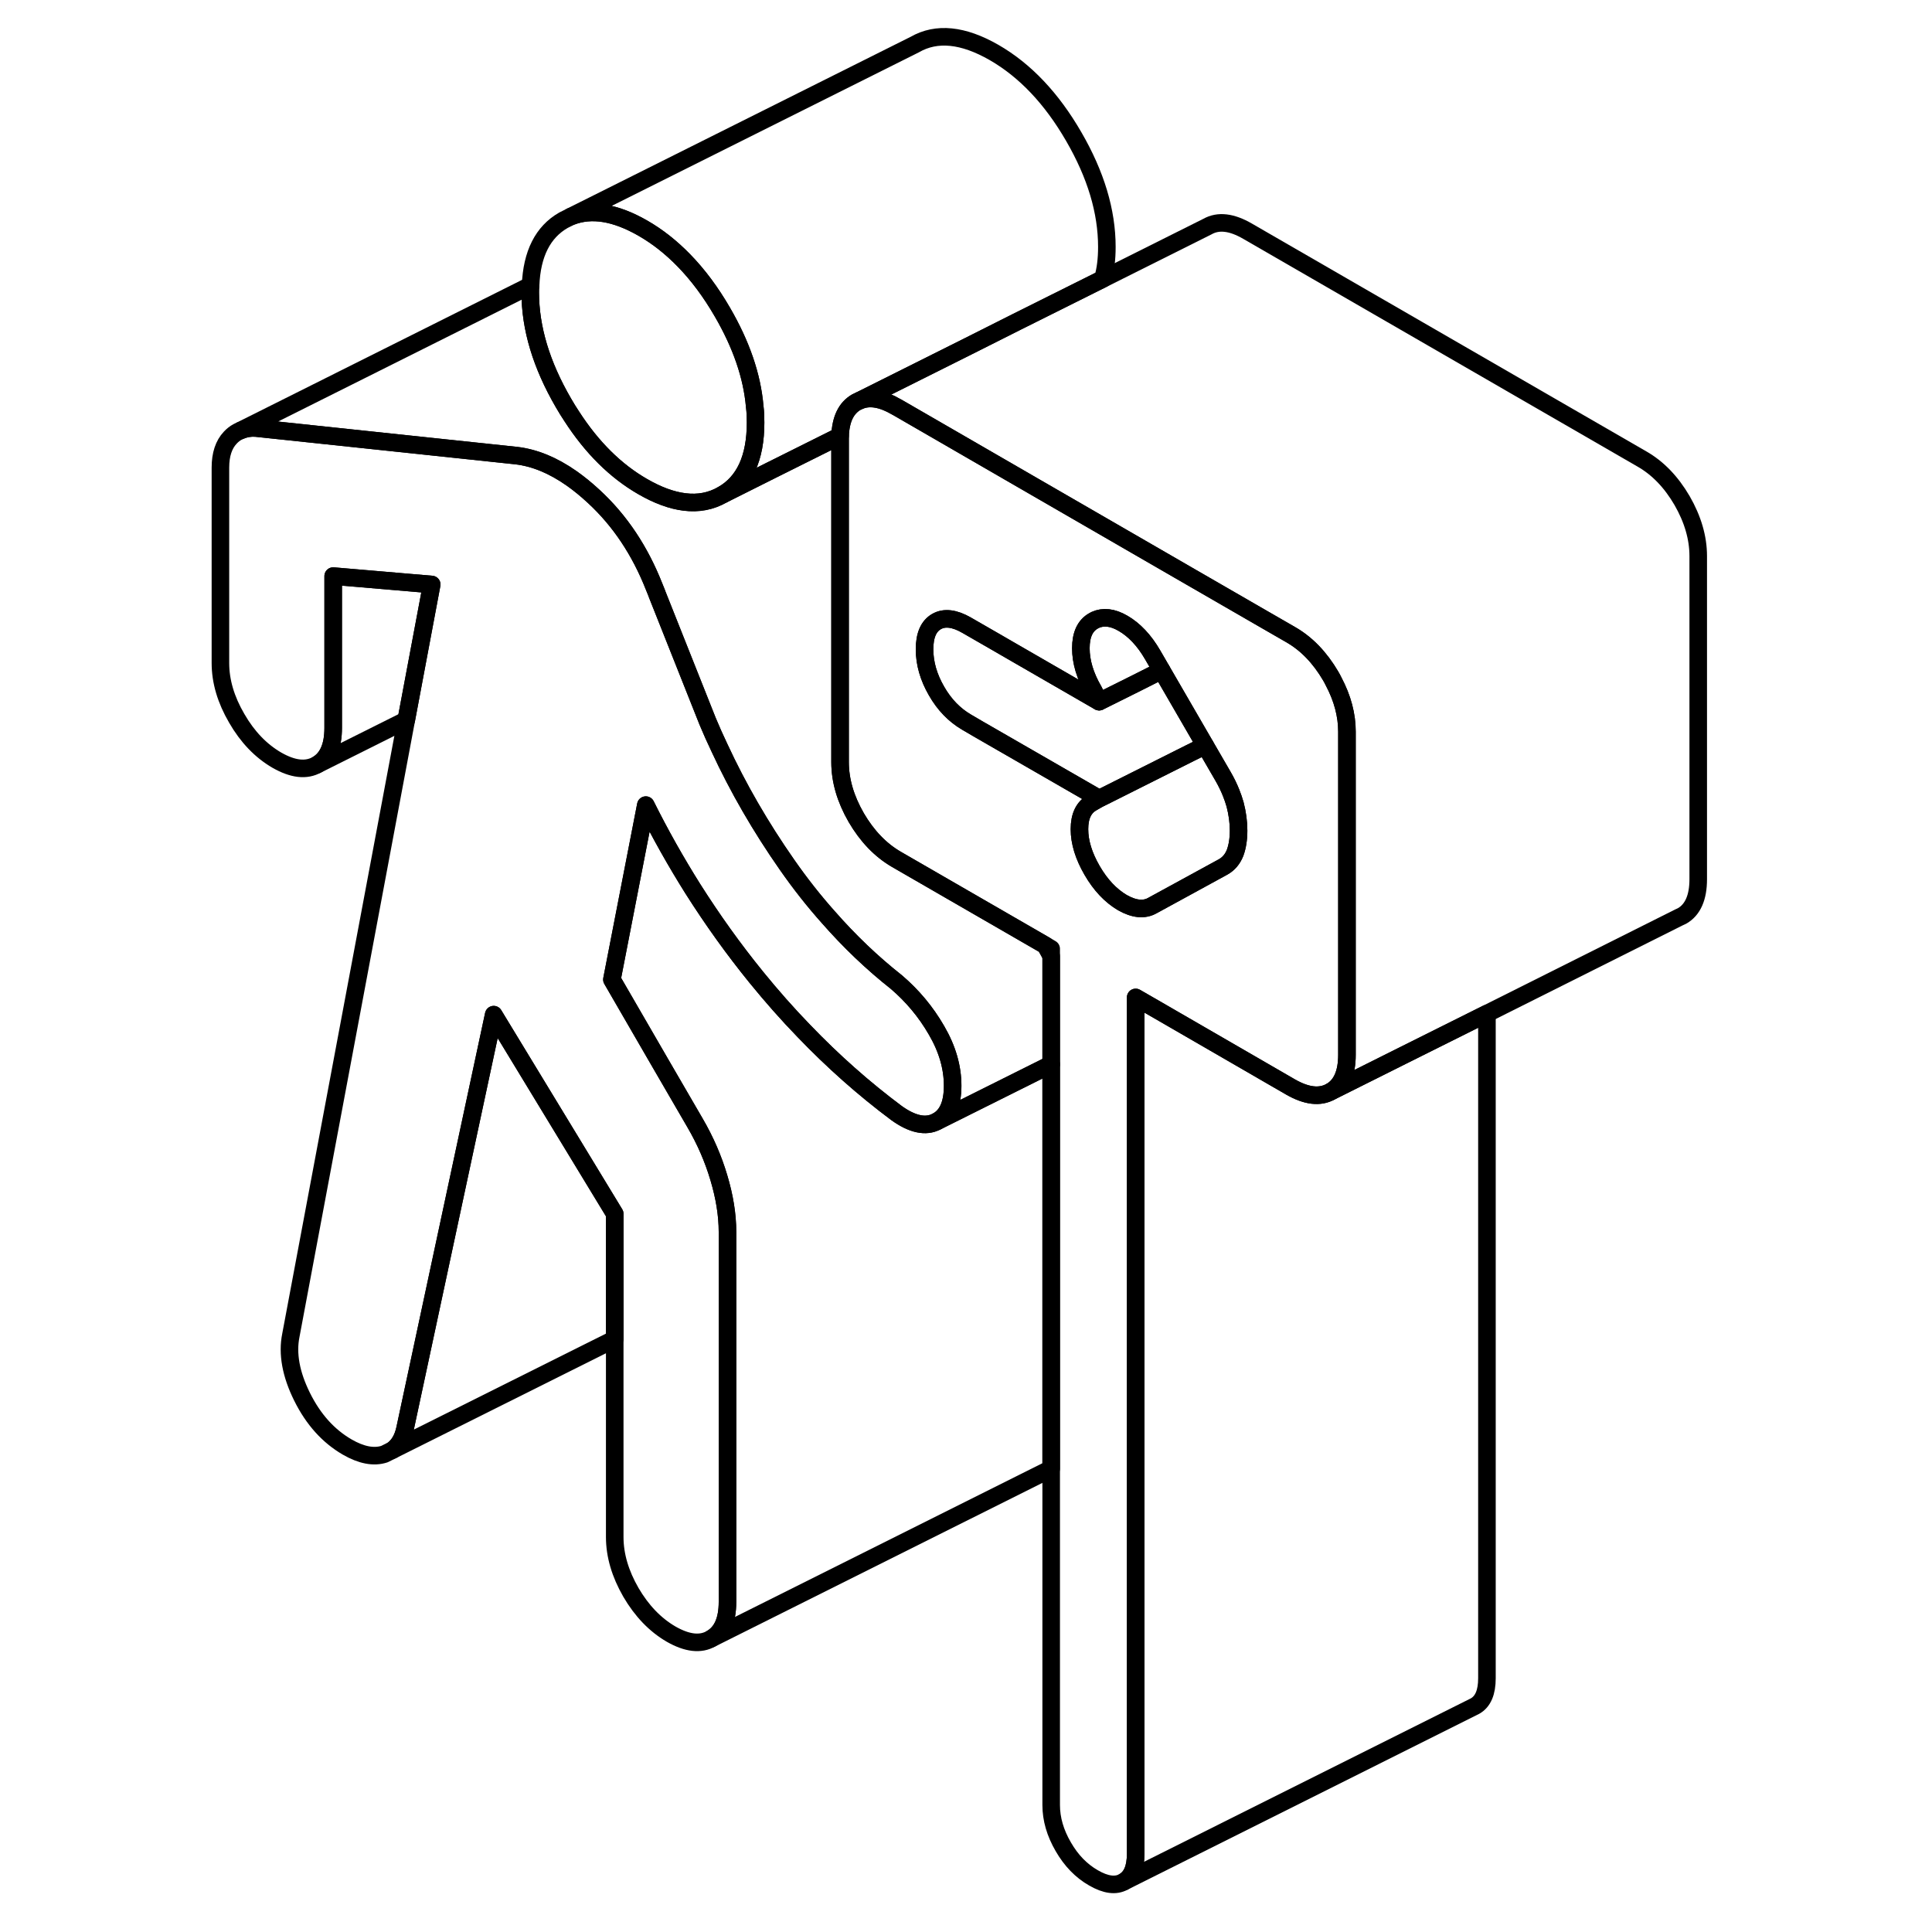 <svg width="48" height="48" viewBox="0 0 89 110" fill="none" xmlns="http://www.w3.org/2000/svg" stroke-width="1px"
     stroke-linecap="round" stroke-linejoin="round">
    <path d="M32.52 24.059C32.52 26.079 31.89 27.45 30.63 28.169C29.98 28.54 29.26 28.679 28.47 28.579C27.74 28.489 26.95 28.199 26.1 27.709C24.55 26.819 23.2 25.479 22.05 23.699C21.89 23.459 21.73 23.2 21.58 22.939C20.32 20.77 19.69 18.679 19.69 16.649C19.69 16.509 19.69 16.38 19.71 16.25C19.78 14.45 20.41 13.21 21.58 12.54L22 12.329C23.17 11.869 24.53 12.089 26.1 12.989C26.94 13.47 27.72 14.089 28.44 14.829C29.24 15.649 29.97 16.629 30.63 17.769C31.7 19.609 32.32 21.399 32.47 23.139C32.51 23.449 32.52 23.75 32.52 24.059Z" stroke="currentColor" stroke-linejoin="round"/>
    <path d="M65.43 38.799C65.38 38.699 65.33 38.599 65.27 38.499C64.65 37.44 63.89 36.65 62.98 36.13L61.47 35.26L57.33 32.87L48.47 27.75L40.58 23.189L40.54 23.169C39.72 22.689 39.02 22.57 38.44 22.809L38.25 22.899C37.67 23.239 37.37 23.869 37.33 24.82V43.389C37.33 44.439 37.64 45.489 38.25 46.549C38.87 47.609 39.63 48.4 40.54 48.929L49.01 53.819L49.35 54.019V102.769C49.35 103.569 49.58 104.359 50.04 105.149C50.49 105.929 51.06 106.519 51.76 106.919C52.45 107.319 53.03 107.399 53.48 107.139C53.94 106.879 54.16 106.349 54.16 105.549V56.789L55.46 57.539L62.98 61.889C63.89 62.409 64.65 62.499 65.27 62.149C65.88 61.799 66.19 61.099 66.19 60.059V41.659C66.19 40.719 65.94 39.759 65.43 38.799ZM59.82 48.559C59.68 48.91 59.46 49.179 59.14 49.359L57.09 50.479L55.13 51.549C54.65 51.829 54.07 51.769 53.4 51.389C52.74 50.999 52.16 50.389 51.68 49.559C51.2 48.73 50.96 47.949 50.96 47.209C50.96 46.469 51.2 45.969 51.68 45.699L52.08 45.469L45.17 41.489L44.54 41.12C43.85 40.719 43.27 40.129 42.82 39.339C42.37 38.559 42.14 37.769 42.14 36.969C42.14 36.169 42.37 35.649 42.82 35.389C43.27 35.129 43.85 35.199 44.54 35.599L46.14 36.519L46.83 36.919L52.08 39.949L51.76 39.309C51.28 38.48 51.04 37.679 51.04 36.909C51.04 36.139 51.28 35.619 51.76 35.349C51.79 35.329 51.82 35.319 51.85 35.299C52.31 35.089 52.84 35.139 53.44 35.489C54.08 35.859 54.65 36.459 55.13 37.289L55.64 38.169L58.12 42.449L59.14 44.209C59.32 44.519 59.47 44.83 59.59 45.13C59.68 45.359 59.76 45.579 59.82 45.799C59.95 46.299 60.02 46.799 60.02 47.289C60.02 47.779 59.95 48.209 59.82 48.559Z" stroke="currentColor" stroke-linejoin="round"/>
    <path d="M49.35 60.599V83.62L29.99 93.299C30.61 92.95 30.92 92.249 30.92 91.21V70.139C30.92 69.159 30.75 68.129 30.43 67.059C30.11 65.98 29.66 64.939 29.07 63.929L27.09 60.52L24.34 55.77L26.27 45.84C27.09 47.489 27.99 49.08 28.95 50.609C30.06 52.359 31.26 54.039 32.56 55.639C33.43 56.709 34.33 57.73 35.27 58.7C36.93 60.429 38.69 61.989 40.54 63.37C41.44 64.019 42.21 64.18 42.82 63.859L44.5 63.02L49.35 60.599Z" stroke="currentColor" stroke-linejoin="round"/>
    <path d="M43.74 61.82C43.74 62.86 43.44 63.539 42.82 63.859C42.21 64.18 41.44 64.019 40.54 63.37C38.69 61.989 36.93 60.429 35.27 58.7C34.33 57.73 33.43 56.709 32.56 55.639C31.26 54.039 30.06 52.359 28.95 50.609C27.99 49.08 27.09 47.489 26.27 45.84L24.34 55.77L27.09 60.52L29.07 63.929C29.66 64.939 30.11 65.98 30.43 67.06C30.75 68.13 30.92 69.159 30.92 70.139V91.21C30.92 92.249 30.61 92.95 29.99 93.299C29.38 93.65 28.62 93.559 27.71 93.04C26.8 92.51 26.04 91.719 25.42 90.659C24.81 89.6 24.5 88.55 24.5 87.51V69.109L17.61 57.77L12.56 81.35C12.44 81.9 12.21 82.3 11.85 82.56L11.39 82.79C10.78 82.99 10.07 82.85 9.27 82.389C8.2 81.769 7.34 80.82 6.7 79.529C6.06 78.24 5.85 77.07 6.06 76.029L12.63 41L14.08 33.279L8.47 32.8V41.45C8.47 42.489 8.16 43.19 7.55 43.539C6.93 43.889 6.17 43.8 5.26 43.279C4.35 42.749 3.59 41.959 2.98 40.9C2.36 39.84 2.05 38.79 2.05 37.75V26.619C2.05 25.88 2.24 25.309 2.61 24.919C2.74 24.779 2.88 24.669 3.03 24.59L3.2 24.51C3.46 24.4 3.74 24.349 4.06 24.369L18.89 25.94C19.93 26.06 20.98 26.489 22.05 27.239C22.46 27.529 22.88 27.87 23.3 28.26C24.8 29.64 25.94 31.36 26.75 33.419L26.88 33.739L26.92 33.849L29.79 41.07C30 41.57 30.22 42.07 30.46 42.57C31.52 44.86 32.81 47.09 34.32 49.25C35.06 50.31 35.84 51.3 36.66 52.219C37.87 53.599 39.16 54.83 40.54 55.919C41.44 56.69 42.21 57.599 42.82 58.66C43.44 59.719 43.74 60.77 43.74 61.82Z" stroke="currentColor" stroke-linejoin="round"/>
    <path d="M60.02 47.289C60.02 47.779 59.95 48.209 59.82 48.559C59.68 48.91 59.46 49.179 59.14 49.359L57.09 50.48L55.13 51.55C54.65 51.83 54.07 51.77 53.4 51.389C52.74 50.999 52.16 50.389 51.68 49.559C51.2 48.73 50.96 47.95 50.96 47.209C50.96 46.469 51.2 45.969 51.68 45.7L52.08 45.469L52.33 45.349L57.25 42.88L58.12 42.45L59.14 44.209C59.32 44.52 59.47 44.83 59.59 45.13C59.68 45.359 59.76 45.58 59.82 45.8C59.95 46.3 60.02 46.8 60.02 47.289Z" stroke="currentColor" stroke-linejoin="round"/>
    <path d="M55.64 38.169L54.11 38.94L52.08 39.95L51.76 39.309C51.28 38.48 51.04 37.679 51.04 36.91C51.04 36.139 51.28 35.62 51.76 35.349C51.79 35.33 51.82 35.319 51.85 35.3C52.31 35.09 52.84 35.139 53.44 35.489C54.08 35.859 54.65 36.459 55.13 37.289L55.64 38.169Z" stroke="currentColor" stroke-linejoin="round"/>
    <path d="M58.12 42.45L57.25 42.88L52.33 45.349L52.08 45.469L45.17 41.489L44.54 41.12C43.85 40.719 43.27 40.13 42.82 39.34C42.37 38.559 42.14 37.77 42.14 36.969C42.14 36.169 42.37 35.65 42.82 35.389C43.27 35.13 43.85 35.2 44.54 35.599L46.14 36.52L46.83 36.919L52.08 39.95L54.11 38.94L55.64 38.169L58.12 42.45Z" stroke="currentColor" stroke-linejoin="round"/>
    <path d="M86.19 31.66V50.059C86.19 51.099 85.88 51.8 85.27 52.15L85.08 52.239L74.16 57.709L69.35 60.109L65.27 62.15C65.88 61.8 66.19 61.099 66.19 60.059V41.66C66.19 40.719 65.94 39.76 65.43 38.8C65.38 38.7 65.33 38.599 65.27 38.499C64.65 37.44 63.89 36.65 62.98 36.13L61.47 35.26L57.33 32.87L48.47 27.75L40.58 23.189L40.54 23.169C39.72 22.689 39.02 22.57 38.44 22.809L44.64 19.709L47.4 18.32L52.29 15.88L58.25 12.899C58.87 12.55 59.63 12.639 60.54 13.169L82.98 26.13C83.89 26.649 84.65 27.439 85.27 28.5C85.88 29.559 86.19 30.619 86.19 31.66Z" stroke="currentColor" stroke-linejoin="round"/>
    <path d="M74.16 57.709V95.55C74.16 96.35 73.94 96.879 73.48 97.139L53.48 107.14C53.94 106.88 54.16 106.35 54.16 105.55V56.79L55.46 57.54L62.98 61.889C63.89 62.41 64.65 62.499 65.27 62.15L69.35 60.11L74.16 57.709Z" stroke="currentColor" stroke-linejoin="round"/>
    <path d="M52.52 14.059C52.52 14.739 52.45 15.35 52.29 15.88L47.4 18.32L44.64 19.709L38.44 22.809L38.25 22.899C37.67 23.239 37.37 23.869 37.33 24.82L33.42 26.77L30.63 28.169C31.89 27.45 32.52 26.079 32.52 24.059C32.52 23.75 32.51 23.449 32.47 23.139C32.32 21.399 31.7 19.61 30.63 17.77C29.97 16.63 29.24 15.649 28.44 14.829C27.72 14.089 26.94 13.47 26.1 12.989C24.53 12.089 23.17 11.869 22 12.329L41.58 2.539C42.83 1.819 44.34 1.979 46.1 2.989C47.87 4.009 49.38 5.609 50.63 7.769C51.89 9.939 52.52 12.03 52.52 14.059Z" stroke="currentColor" stroke-linejoin="round"/>
    <path d="M14.08 33.279L12.63 41L7.55 43.54C8.16 43.19 8.47 42.489 8.47 41.45V32.8L14.08 33.279Z" stroke="currentColor" stroke-linejoin="round"/>
    <path d="M24.5 69.11V76.24L11.85 82.56C12.21 82.3 12.44 81.9 12.56 81.35L17.61 57.77L24.5 69.11Z" stroke="currentColor" stroke-linejoin="round"/>
    <path d="M49.35 54.44V60.599L44.5 63.02L42.82 63.859C43.44 63.539 43.74 62.859 43.74 61.819C43.74 60.779 43.44 59.719 42.82 58.66C42.21 57.599 41.44 56.69 40.54 55.919C39.16 54.83 37.87 53.599 36.66 52.219C35.84 51.3 35.06 50.309 34.32 49.249C32.81 47.09 31.52 44.859 30.46 42.569C30.22 42.069 30 41.569 29.79 41.069L26.92 33.849L26.88 33.739L26.75 33.419C25.94 31.36 24.8 29.64 23.3 28.259C22.88 27.869 22.46 27.529 22.05 27.239C20.98 26.489 19.93 26.059 18.89 25.939L4.06 24.369C3.74 24.349 3.46 24.399 3.2 24.509L19.71 16.25C19.69 16.38 19.69 16.509 19.69 16.649C19.69 18.68 20.32 20.77 21.58 22.939C21.73 23.2 21.89 23.459 22.05 23.7C23.2 25.48 24.55 26.82 26.1 27.709C26.95 28.2 27.74 28.489 28.47 28.579C29.26 28.68 29.98 28.54 30.63 28.169L33.42 26.77L37.33 24.82V43.389C37.33 44.44 37.64 45.489 38.25 46.55C38.87 47.609 39.63 48.4 40.54 48.929L49.01 53.819L49.07 53.929C49.17 54.099 49.26 54.27 49.35 54.44Z" stroke="currentColor" stroke-linejoin="round"/>
</svg>